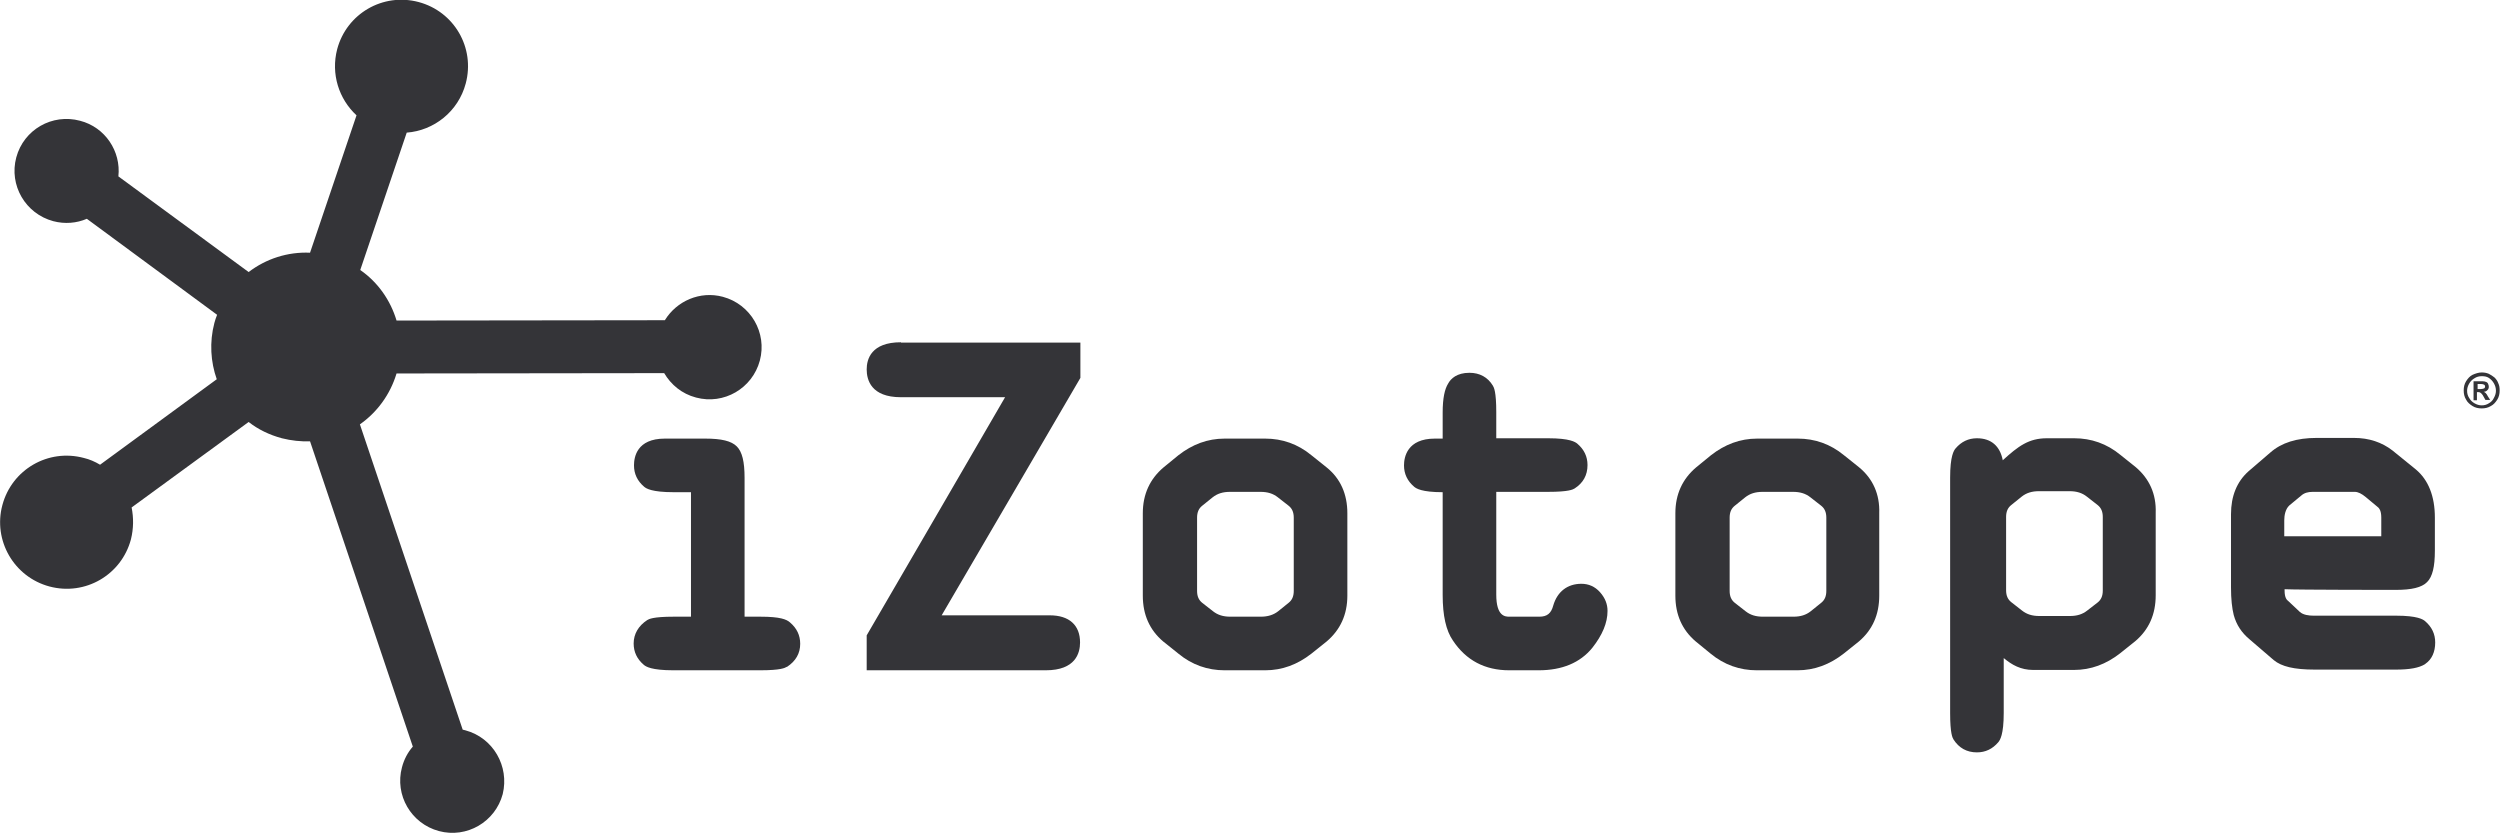 <?xml version="1.0" encoding="utf-8"?>
<!-- Generator: Adobe Illustrator 19.1.0, SVG Export Plug-In . SVG Version: 6.00 Build 0)  -->
<svg version="1.1" id="Layer_1" xmlns="http://www.w3.org/2000/svg" xmlns:xlink="http://www.w3.org/1999/xlink" x="0px" y="0px"
	 viewBox="0 0 737 245.6" style="enable-background:new 0 0 737 245.6;" xml:space="preserve">
<style type="text/css">
	.st0{fill:#343438;}
</style>
<g>
	<g>
		<path class="st0" d="M224.2,181.8c0,0-2.6,0-4.7,0c0-4,0-40.9,0-40.9c0-4.8-0.7-7.7-2.3-9.3c-1.6-1.6-4.5-2.3-9.3-2.3H196
			c-8.3,0-9.1,5.5-9.1,7.9c0,2.5,1,4.6,3,6.3c0.6,0.5,2.2,1.6,8.7,1.6c0,0,2.9,0,5.1,0c0,3.8,0,33,0,36.7c-2.2,0-5.1,0-5.1,0
			c-6.1,0-7.3,0.7-7.8,1c-2.6,1.7-4,4.1-4,6.9c0,2.5,1,4.6,3,6.3c0.6,0.5,2.2,1.6,8.7,1.6h25.6c6.1,0,7.3-0.7,7.8-1l0.1,0
			c2.6-1.7,3.9-4,3.9-6.8c0-2.5-1-4.6-3-6.3C231.9,182.6,230,181.8,224.2,181.8z"/>
		<path class="st0" d="M265.6,100.9c-8.8,0-10.1,5-10.1,8c0,3.1,1.3,8.2,10.1,8.2c0,0,24.6,0,30.7,0c-3.5,6.1-40.8,70.2-40.8,70.2
			v10.3h52.8c8.8,0,10.1-5.1,10.1-8.2c0-5.1-3.2-8-8.9-8c0,0-25.8,0-31.9,0c3.6-6.1,40.9-70,40.9-70v-10.4h-2.2H265.6z"/>
		<path class="st0" d="M391.1,137.8c0,0-4.5-3.6-4.5-3.6c-4-3.3-8.6-4.9-13.6-4.9h-12c-5,0-9.5,1.7-13.6,4.9c0,0-4.4,3.6-4.4,3.6
			c-4,3.4-6.1,7.9-6.1,13.5v24.3c0,5.6,2,10.1,6,13.5c0,0,4.5,3.6,4.5,3.6c4,3.3,8.6,4.9,13.6,4.9h12c5,0,9.5-1.7,13.6-4.9
			c0,0,4.5-3.6,4.5-3.6c4-3.4,6.1-7.9,6.1-13.5v-24.3C397.2,145.7,395.2,141.1,391.1,137.8z M381.4,174.2c0,1.6-0.5,2.7-1.5,3.5
			c0,0-3.1,2.5-3.1,2.5c-1.4,1.1-3.1,1.6-5.1,1.6h-9c-2.1,0-3.7-0.5-5.1-1.6c0,0-3.2-2.5-3.2-2.5c-1-0.8-1.5-1.9-1.5-3.5v-21.6
			c0-1.6,0.5-2.7,1.5-3.5c0,0,3.1-2.5,3.1-2.5c1.4-1.1,3-1.6,5.1-1.6h9c2.1,0,3.7,0.5,5.1,1.6c0,0,3.2,2.5,3.2,2.5
			c1,0.8,1.5,1.9,1.5,3.5V174.2z"/>
		<path class="st0" d="M466.2,172.1c-4.1,0-7.1,2.3-8.3,6.4c-0.6,2.3-1.8,3.3-4.1,3.3H445c-1.2,0-3.9,0-3.9-6.5c0,0,0-26.4,0-30.3
			c3.4,0,15.3,0,15.3,0c6.1,0,7.3-0.7,7.8-1c2.5-1.6,3.8-3.9,3.8-6.9c0-2.5-1-4.6-3-6.3c-0.6-0.5-2.2-1.6-8.6-1.6c0,0-11.9,0-15.3,0
			c0-2.7,0-7.7,0-7.7c0-6.1-0.7-7.3-1-7.8c-1.5-2.5-3.9-3.8-6.9-3.8c-3.7,0-5.5,1.7-6.3,3.2c-1,1.6-1.6,4.3-1.6,8.5c0,0,0,5.1,0,7.7
			c-1.2,0-2.3,0-2.3,0c-8.2,0-9.1,5.5-9.1,7.9c0,2.5,1,4.6,3,6.3c0.6,0.5,2.2,1.6,8.4,1.6c0,3.8,0,30.3,0,30.3c0,6.1,1,10.5,3,13.4
			c3.9,5.9,9.5,8.8,16.6,8.8h8.7c6.9,0,12.2-2.2,15.8-6.6l0,0c3-3.8,4.5-7.4,4.5-10.9c0-2-0.7-3.8-2.2-5.5
			C470.2,172.9,468.3,172.1,466.2,172.1z"/>
		<path class="st0" d="M548.1,137.8c0,0-4.5-3.6-4.5-3.6c-4-3.3-8.6-4.9-13.6-4.9h-12c-5,0-9.5,1.7-13.6,4.9c0,0-4.4,3.6-4.4,3.6
			c-4,3.4-6.1,7.9-6.1,13.5v24.3c0,5.6,2,10.1,6,13.5c0,0,4.4,3.6,4.4,3.6c4,3.3,8.6,4.9,13.6,4.9h12c5,0,9.5-1.7,13.6-4.9
			c0,0,4.5-3.6,4.5-3.6c4-3.4,6-7.9,6-13.5v-24.3C554.2,145.7,552.1,141.1,548.1,137.8z M538.4,174.2c0,1.6-0.5,2.7-1.5,3.5
			c0,0-3.1,2.5-3.1,2.5c-1.4,1.1-3,1.6-5.1,1.6h-9c-2.1,0-3.7-0.5-5.1-1.6c0,0-3.2-2.5-3.2-2.5c-1-0.8-1.5-1.9-1.5-3.5v-21.6
			c0-1.6,0.5-2.7,1.5-3.5c0,0,3.1-2.5,3.1-2.5c1.4-1.1,3-1.6,5.1-1.6h9c2.1,0,3.7,0.5,5.1,1.6c0,0,3.2,2.5,3.2,2.5
			c1,0.8,1.5,1.9,1.5,3.5V174.2z"/>
		<path class="st0" d="M629.6,137.7c0,0-4.5-3.6-4.5-3.6c-4-3.3-8.6-4.9-13.6-4.9h-8.1c-5.3,0-8.4,2.3-13,6.5c0,0,0-0.1,0-0.1
			c-0.8-4-3.3-6.4-7.6-6.4c-2.5,0-4.6,1-6.3,3c-0.5,0.6-1.6,2.2-1.6,8.6v69.4c0,6.1,0.7,7.3,1,7.8c1.6,2.5,3.9,3.8,6.9,3.8
			c2.5,0,4.6-1,6.3-3c0.5-0.6,1.6-2.2,1.6-8.6V194c0,0,0,0,0,0c2.4,2,5,3.5,8.7,3.5h12c5,0,9.5-1.7,13.6-4.9l4.5-3.6
			c4-3.4,6-7.9,6-13.5v-24.3C635.7,145.6,633.6,141.1,629.6,137.7z M619.9,174.1c0,1.6-0.5,2.7-1.5,3.5c0,0-3.1,2.4-3.1,2.4
			c-1.4,1.1-3,1.6-5.1,1.6h-9c-2.1,0-3.7-0.5-5.1-1.6c0,0-3.2-2.5-3.2-2.5c-1-0.8-1.5-1.9-1.5-3.5v-21.6c0-1.6,0.5-2.7,1.5-3.5
			c0,0,3.1-2.5,3.1-2.5c1.4-1.1,3-1.6,5.1-1.6h9c2.1,0,3.7,0.5,5.1,1.6c0,0,3.2,2.5,3.2,2.5c1,0.8,1.5,1.9,1.5,3.5V174.1z"/>
		<path class="st0" d="M706.2,173.9c4.8,0,7.7-0.7,9.3-2.3c1.6-1.6,2.3-4.5,2.3-9.3v-9.7c0-6.3-1.9-11.1-5.6-14.2
			c0,0-6.9-5.6-6.9-5.6c-3.1-2.4-6.9-3.7-11.3-3.7h-11.1c-5.8,0-10.3,1.4-13.6,4.3c0,0-6.4,5.5-6.4,5.5c-3.5,3.1-5.2,7.4-5.2,12.7
			v21.6c0,3.4,0.3,6.1,0.8,8.1c0.8,2.9,2.3,5.2,4.7,7.2l7.1,6.1c2.3,1.9,6,2.8,12.1,2.8h23.9c4.1,0,6.8-0.5,8.6-1.6l0.1-0.1
			c1.9-1.3,2.9-3.5,2.9-6.3c0-2.5-1-4.6-3-6.3c-0.6-0.5-2.2-1.6-8.6-1.6h-24.3c-1.3,0-3-0.2-4-1.1c0,0-3.4-3.2-3.4-3.2
			c-0.4-0.3-1.1-0.9-1.1-3.1c0,0,0-0.3,0-0.4C677.3,173.9,706.2,173.9,706.2,173.9z M673.4,153.4c0-1.4,0.3-3.3,1.5-4.4
			c0,0,3.5-2.9,3.5-2.9c0.9-0.8,2-1.1,3.4-1.1h12.4c0.9,0,2,0.5,3.3,1.6c0,0,3.6,3,3.6,3c0.2,0.2,0.9,0.8,0.9,3c0,0,0,3.3,0,5.5
			c-3.6,0-25,0-28.6,0C673.4,156.1,673.4,153.4,673.4,153.4z"/>
		<path class="st0" d="M137.2,215.3c-0.3-0.1-0.5-0.1-0.8-0.2l-30.3-90c5-3.5,8.9-8.7,10.8-15l78.9-0.1c2,3.4,5.2,6.1,9.4,7.2
			c8.2,2.2,16.6-2.7,18.8-10.9c2.2-8.2-2.7-16.6-10.9-18.8c-6.7-1.8-13.6,1.2-17.1,6.9l-79.1,0.1c-1.8-6-5.5-11.3-10.7-14.9
			l13.7-40.5c8-0.6,15.2-6.2,17.4-14.5c2.8-10.5-3.4-21.2-13.9-24c-10.5-2.8-21.2,3.4-24,13.9c-1.9,7.3,0.5,14.7,5.7,19.5L91.4,74.5
			c-6.6-0.3-13,1.8-18.1,5.7L34.9,52c0.8-7.4-3.9-14.5-11.3-16.4C15.4,33.4,7,38.2,4.8,46.4c-2.2,8.2,2.7,16.6,10.9,18.8
			c3.4,0.9,6.9,0.6,9.9-0.7L64,92.8c-0.3,0.8-0.6,1.6-0.8,2.4c-1.5,5.7-1.1,11.5,0.7,16.6L29.5,137c-1.5-0.9-3.1-1.6-4.8-2
			c-10.5-2.8-21.2,3.4-24,13.9c-2.8,10.4,3.4,21.2,13.9,24c10.5,2.8,21.2-3.4,24-13.9c0.8-3.2,0.8-6.4,0.2-9.4l34.5-25.2
			c2.8,2.2,6.1,3.8,9.8,4.8c2.8,0.7,5.6,1,8.3,0.9l30.3,90c-1.5,1.7-2.6,3.8-3.2,6.1c-2.2,8.2,2.7,16.6,10.9,18.8
			c8.2,2.2,16.6-2.7,18.8-10.9C150.2,225.9,145.4,217.5,137.2,215.3z"/>
	</g>
	<g>
		<path class="st0" d="M730.4,113.2v1.5h0.9c0.4,0,0.7-0.1,1-0.2c0.2-0.1,0.3-0.3,0.3-0.6c0-0.2-0.1-0.4-0.3-0.5
			c-0.2-0.1-0.5-0.2-0.9-0.2H730.4z M730.4,118h-1.2v-5.6h2.7c0.4,0,0.8,0.1,1,0.2c0.3,0.1,0.5,0.3,0.6,0.6c0.1,0.2,0.2,0.5,0.2,0.8
			c0,0.4-0.1,0.7-0.4,1c-0.3,0.3-0.6,0.5-1.1,0.5c0.2,0.1,0.4,0.2,0.6,0.4c0.2,0.2,0.4,0.5,0.6,0.9l0.7,1.1h-1.4l-0.5-0.9
			c-0.2-0.4-0.4-0.7-0.6-0.9c-0.2-0.2-0.3-0.3-0.5-0.4c-0.2-0.1-0.3-0.1-0.6-0.1h-0.3V118z M731.6,110.9c-0.8,0-1.5,0.2-2.1,0.6
			c-0.7,0.4-1.2,0.9-1.6,1.6c-0.4,0.7-0.6,1.4-0.6,2.1c0,0.8,0.2,1.5,0.6,2.1c0.4,0.7,0.9,1.2,1.6,1.6c0.7,0.4,1.4,0.6,2.1,0.6
			c0.8,0,1.5-0.2,2.1-0.6c0.7-0.4,1.2-0.9,1.5-1.6c0.4-0.7,0.6-1.4,0.6-2.1c0-0.8-0.2-1.5-0.6-2.2c-0.4-0.7-0.9-1.2-1.5-1.6
			C733.1,111,732.4,110.9,731.6,110.9 M731.6,109.8c0.7,0,1.4,0.1,2.1,0.4c0.6,0.3,1.2,0.7,1.7,1.1c0.5,0.5,0.9,1.1,1.1,1.7
			c0.3,0.6,0.4,1.3,0.4,2.1c0,1-0.2,1.9-0.7,2.7c-0.5,0.8-1.1,1.5-1.9,1.9c-0.8,0.5-1.7,0.7-2.7,0.7c-1,0-1.9-0.2-2.7-0.7
			c-0.8-0.5-1.5-1.1-1.9-1.9c-0.5-0.8-0.7-1.7-0.7-2.7c0-1,0.2-1.9,0.7-2.7c0.5-0.8,1.1-1.5,1.9-1.9
			C729.8,110.1,730.7,109.8,731.6,109.8"/>
	</g>
</g>
</svg>
